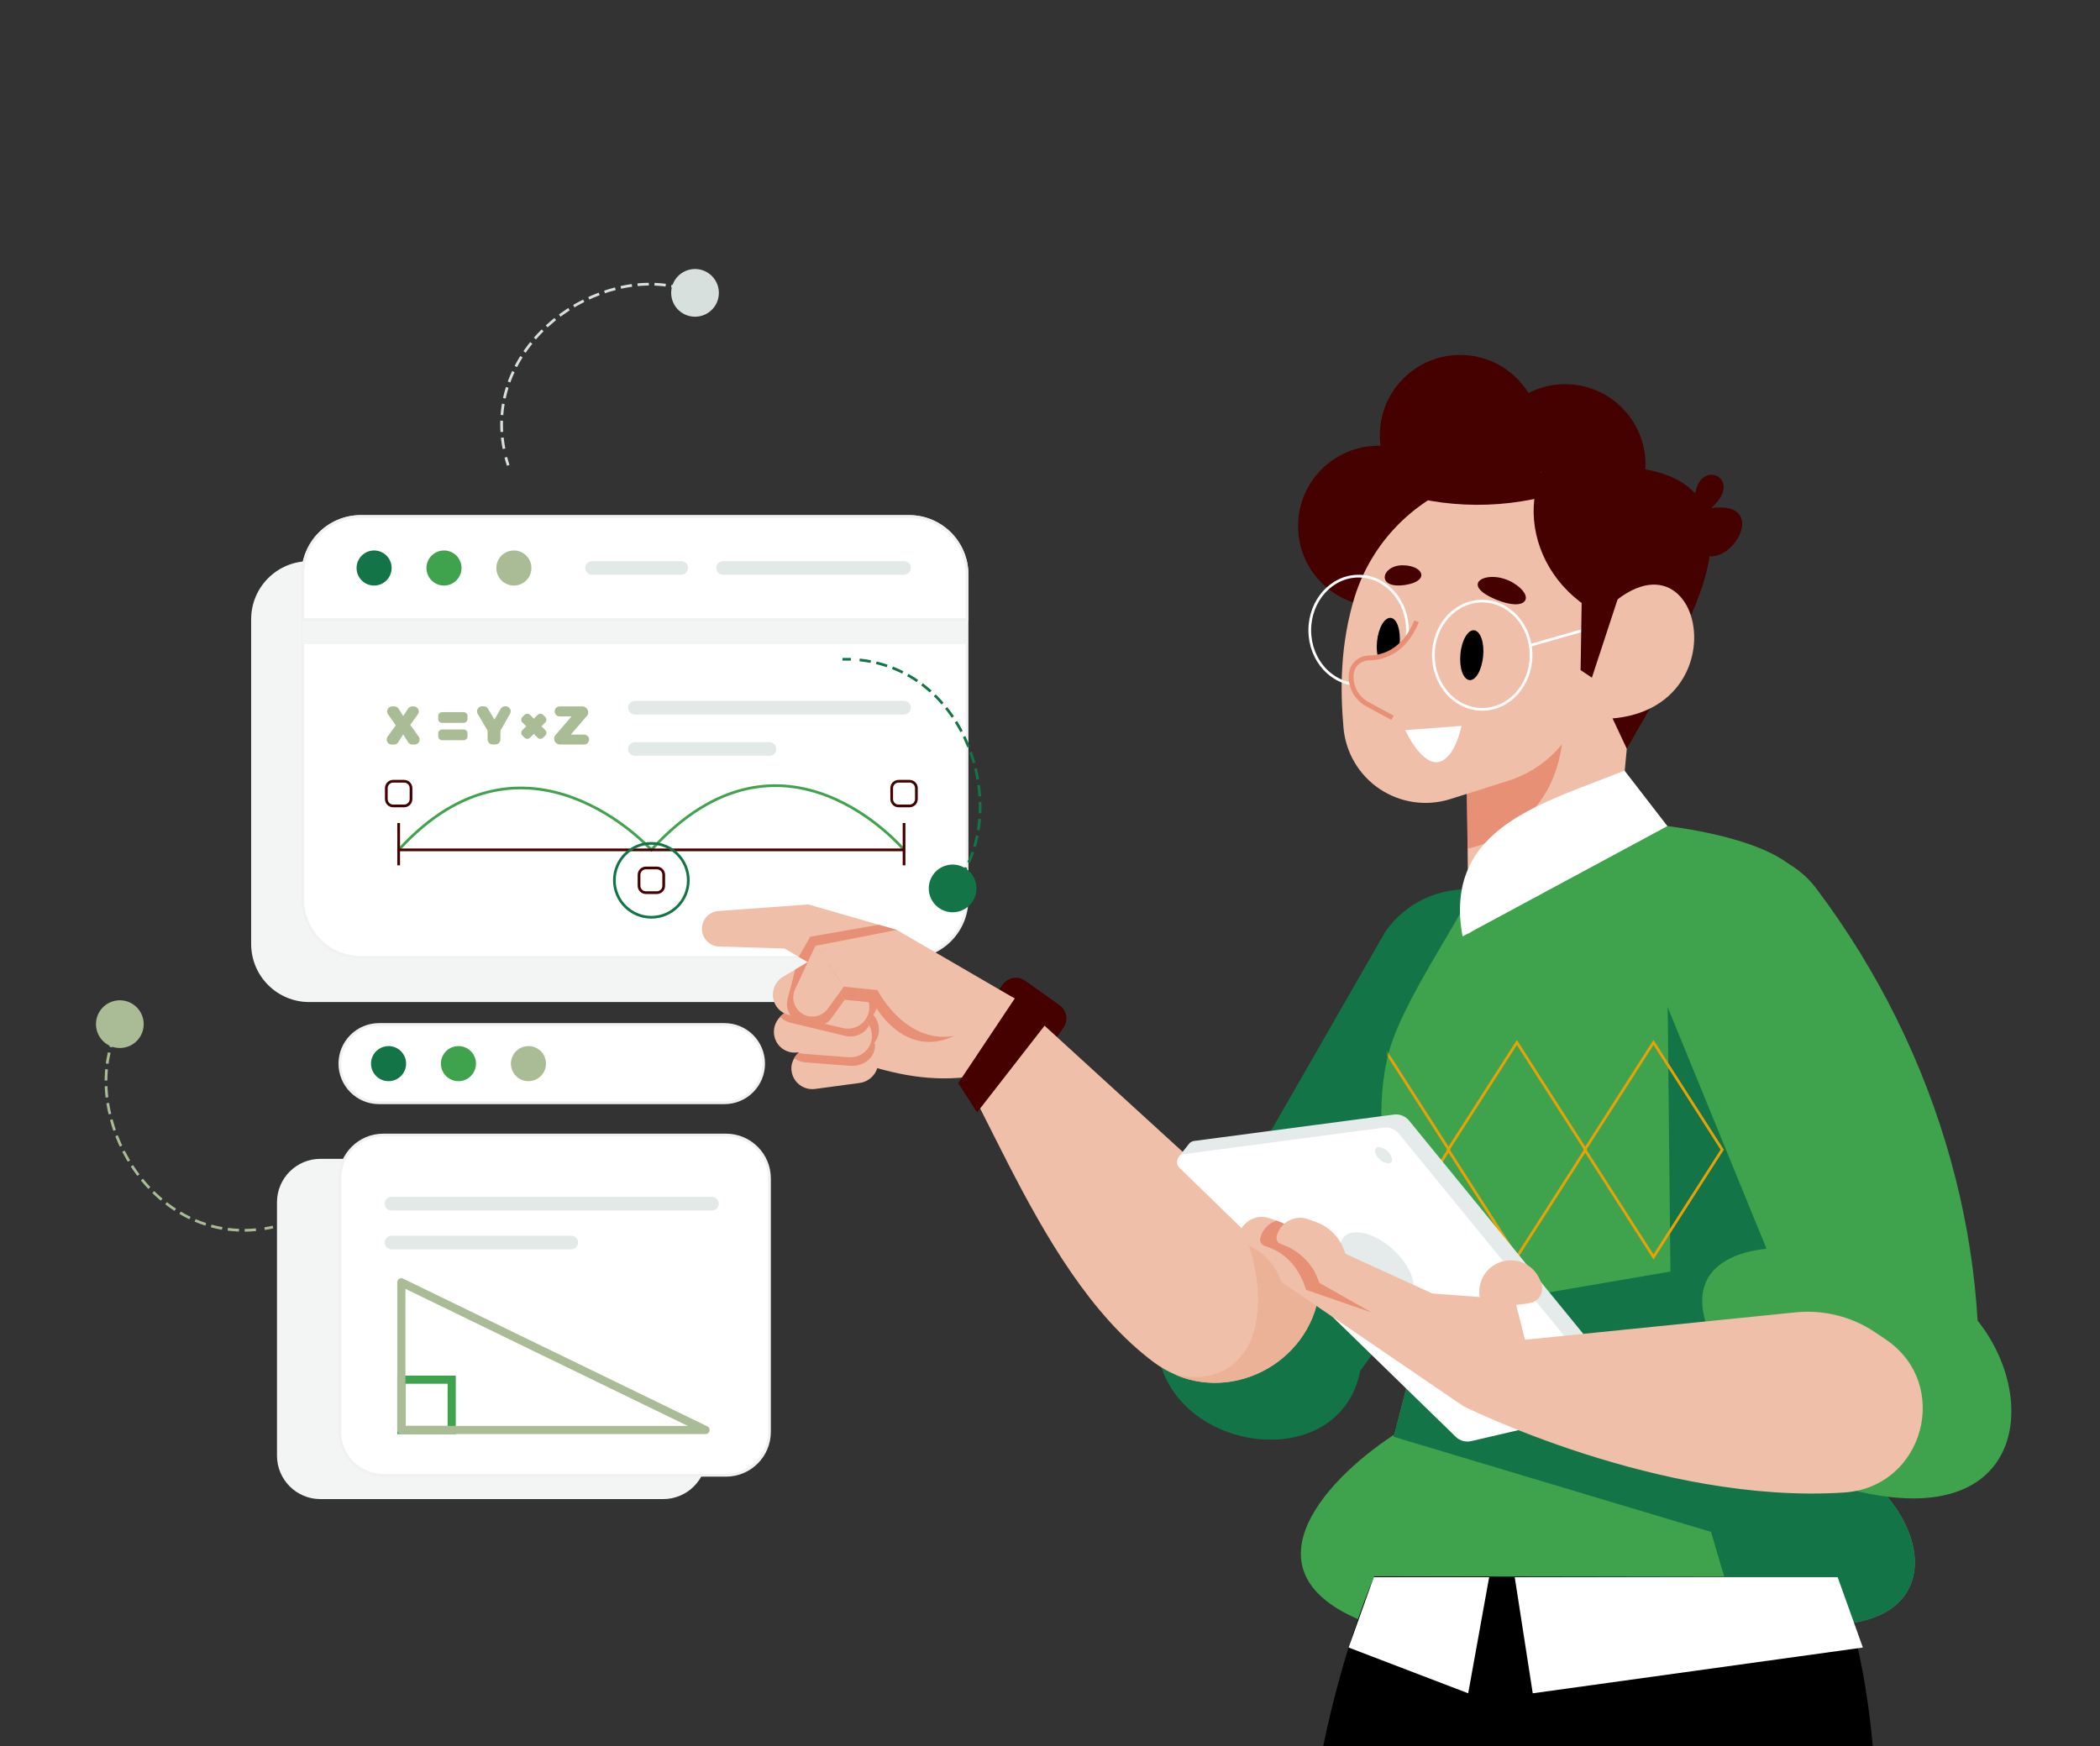 <svg width="772" height="642" viewBox="0 0 772 642" fill="none" xmlns="http://www.w3.org/2000/svg">
<rect x="0" y="0" width="772" height="642" fill="#333333" stroke="none"/>
<g style="mix-blend-mode:multiply">
<path d="M315.192 206.34H113.669C101.885 206.34 92.331 215.894 92.331 227.678V347.107C92.331 358.891 101.885 368.445 113.669 368.445H315.192C326.977 368.445 336.53 358.891 336.53 347.107V227.678C336.53 215.894 326.977 206.34 315.192 206.34Z" fill="#F2F5F4"/>
</g>
<path d="M334.168 189.897H132.645C120.86 189.897 111.307 199.45 111.307 211.235V330.663C111.307 342.448 120.86 352.001 132.645 352.001H334.168C345.953 352.001 355.506 342.448 355.506 330.663V211.235C355.506 199.45 345.953 189.897 334.168 189.897Z" fill="white" stroke="#F1F1F3" stroke-miterlimit="10"/>
<g style="mix-blend-mode:multiply">
<path d="M132.645 198.898H334.168C336.97 198.898 339.745 199.45 342.334 200.522C344.923 201.595 347.275 203.166 349.256 205.148C351.238 207.129 352.809 209.482 353.882 212.07C354.954 214.659 355.506 217.434 355.506 220.236V236.803H111.307V220.236C111.307 214.577 113.555 209.15 117.557 205.148C121.558 201.146 126.986 198.898 132.645 198.898Z" fill="#F2F5F4"/>
</g>
<path d="M132.645 189.912H334.168C336.97 189.912 339.745 190.464 342.334 191.536C344.923 192.609 347.275 194.18 349.256 196.162C351.238 198.143 352.809 200.495 353.882 203.084C354.954 205.673 355.506 208.448 355.506 211.25V227.817H111.307V211.235C111.311 205.578 113.561 200.155 117.562 196.156C121.563 192.158 126.989 189.912 132.645 189.912Z" fill="white" stroke="#F1F1F3" stroke-miterlimit="10"/>
<path d="M217.658 208.841H250.421" stroke="#E3E9E7" stroke-width="5" stroke-linecap="round" stroke-linejoin="round"/>
<path d="M265.8 208.841H332.346" stroke="#E3E9E7" stroke-width="5" stroke-linecap="round" stroke-linejoin="round"/>
<path d="M143.978 208.841C143.981 210.119 143.605 211.368 142.898 212.431C142.191 213.495 141.184 214.324 140.005 214.815C138.826 215.306 137.527 215.436 136.274 215.189C135.022 214.941 133.87 214.328 132.966 213.426C132.062 212.524 131.446 211.374 131.195 210.122C130.945 208.869 131.072 207.571 131.56 206.391C132.048 205.21 132.875 204.202 133.937 203.492C134.999 202.782 136.247 202.403 137.524 202.403C139.233 202.403 140.872 203.081 142.082 204.288C143.292 205.495 143.974 207.132 143.978 208.841Z" fill="#137547"/>
<path d="M169.67 208.841C169.673 210.119 169.297 211.368 168.59 212.431C167.883 213.495 166.876 214.324 165.697 214.815C164.518 215.306 163.22 215.436 161.967 215.189C160.714 214.941 159.562 214.328 158.658 213.426C157.754 212.524 157.138 211.374 156.887 210.122C156.637 208.869 156.764 207.571 157.252 206.391C157.74 205.21 158.567 204.202 159.629 203.492C160.691 202.782 161.939 202.403 163.216 202.403C164.925 202.403 166.564 203.081 167.774 204.288C168.984 205.495 169.666 207.132 169.67 208.841Z" fill="#3FA34D"/>
<path d="M195.362 208.841C195.365 210.119 194.989 211.368 194.282 212.431C193.575 213.495 192.568 214.324 191.389 214.815C190.21 215.306 188.912 215.436 187.659 215.189C186.406 214.941 185.254 214.328 184.35 213.426C183.446 212.524 182.83 211.374 182.58 210.122C182.329 208.869 182.456 207.571 182.944 206.391C183.432 205.21 184.26 204.202 185.321 203.492C186.383 202.782 187.631 202.403 188.908 202.403C190.617 202.403 192.257 203.081 193.467 204.288C194.676 205.495 195.358 207.132 195.362 208.841Z" fill="#AABC95"/>
<path d="M146.556 312.49C193.34 261.291 239.444 312.49 239.444 312.49C287.802 259.361 332.346 312.49 332.346 312.49" stroke="#3FA34D" stroke-miterlimit="10"/>
<path d="M146.556 312.49H332.346" stroke="#450000" stroke-miterlimit="10"/>
<path d="M332.346 302.624V318.172" stroke="#450000" stroke-miterlimit="10"/>
<path d="M146.556 302.624V318.172" stroke="#450000" stroke-miterlimit="10"/>
<path d="M334.353 287.261H330.339C328.94 287.261 327.807 288.395 327.807 289.793V293.808C327.807 295.206 328.94 296.34 330.339 296.34H334.353C335.752 296.34 336.885 295.206 336.885 293.808V289.793C336.885 288.395 335.752 287.261 334.353 287.261Z" stroke="#450000" stroke-miterlimit="10"/>
<path d="M148.564 287.261H144.549C143.151 287.261 142.017 288.395 142.017 289.793V293.808C142.017 295.206 143.151 296.34 144.549 296.34H148.564C149.962 296.34 151.096 295.206 151.096 293.808V289.793C151.096 288.395 149.962 287.261 148.564 287.261Z" stroke="#450000" stroke-miterlimit="10"/>
<path d="M241.466 319.145H237.452C236.053 319.145 234.92 320.278 234.92 321.677V325.691C234.92 327.09 236.053 328.224 237.452 328.224H241.466C242.865 328.224 243.998 327.09 243.998 325.691V321.677C243.998 320.278 242.865 319.145 241.466 319.145Z" stroke="#450000" stroke-miterlimit="10"/>
<path d="M239.444 337.271C246.948 337.271 253.031 331.188 253.031 323.684C253.031 316.18 246.948 310.097 239.444 310.097C231.94 310.097 225.856 316.18 225.856 323.684C225.856 331.188 231.94 337.271 239.444 337.271Z" stroke="#137547" stroke-miterlimit="10"/>
<path d="M150.046 272.933L148.224 270.015L146.387 272.917C146.223 273.179 145.995 273.394 145.725 273.543C145.455 273.692 145.151 273.769 144.843 273.767H144.04C143.698 273.775 143.361 273.689 143.067 273.517C142.772 273.345 142.53 273.094 142.37 272.793C142.21 272.491 142.137 272.151 142.159 271.81C142.181 271.47 142.298 271.142 142.496 270.864L145.491 266.695L142.635 262.634C142.441 262.356 142.328 262.03 142.308 261.692C142.288 261.354 142.362 261.016 142.522 260.718C142.682 260.419 142.921 260.17 143.214 259.999C143.506 259.828 143.84 259.74 144.179 259.747H144.982C145.287 259.743 145.588 259.816 145.858 259.959C146.128 260.102 146.357 260.311 146.526 260.565L148.224 263.283L150 260.581C150.167 260.324 150.396 260.113 150.666 259.968C150.935 259.822 151.237 259.746 151.544 259.747H152.069C152.41 259.738 152.747 259.825 153.042 259.997C153.337 260.169 153.578 260.42 153.738 260.721C153.899 261.022 153.972 261.363 153.95 261.703C153.927 262.044 153.811 262.372 153.613 262.65L150.833 266.525L153.921 270.864C154.119 271.142 154.236 271.47 154.258 271.81C154.281 272.151 154.207 272.491 154.047 272.793C153.887 273.094 153.646 273.345 153.351 273.517C153.056 273.689 152.719 273.775 152.377 273.767H151.528C151.233 273.754 150.945 273.671 150.688 273.527C150.43 273.382 150.21 273.178 150.046 272.933Z" fill="#AABC95"/>
<path d="M183.968 268.656V271.898C183.968 272.386 183.774 272.853 183.429 273.198C183.085 273.542 182.618 273.736 182.13 273.736H181.08C180.593 273.736 180.126 273.542 179.781 273.198C179.437 272.853 179.243 272.386 179.243 271.898V268.656L175.615 262.48C175.449 262.204 175.36 261.889 175.355 261.567C175.35 261.245 175.429 260.927 175.586 260.646C175.742 260.364 175.97 260.129 176.246 259.963C176.522 259.797 176.837 259.707 177.159 259.701H177.869C178.183 259.708 178.489 259.796 178.759 259.955C179.03 260.115 179.255 260.341 179.413 260.612L181.744 264.549L184.091 260.596C184.251 260.328 184.477 260.105 184.747 259.948C185.017 259.792 185.323 259.707 185.635 259.701H185.944C186.265 259.704 186.581 259.791 186.857 259.955C187.134 260.119 187.362 260.353 187.519 260.634C187.676 260.915 187.755 261.232 187.75 261.554C187.745 261.875 187.654 262.189 187.488 262.465L183.968 268.656Z" fill="#AABC95"/>
<path d="M216.561 271.929C216.563 272.17 216.518 272.408 216.427 272.631C216.337 272.854 216.203 273.057 216.033 273.228C215.864 273.398 215.662 273.534 215.44 273.627C215.218 273.719 214.98 273.767 214.74 273.767H205.923C205.334 273.767 204.768 273.532 204.351 273.115C203.934 272.698 203.7 272.133 203.7 271.543C203.694 271.105 203.854 270.68 204.148 270.354L210.108 263.422H205.738C205.251 263.422 204.783 263.228 204.439 262.884C204.094 262.539 203.901 262.072 203.901 261.584C203.901 261.097 204.094 260.63 204.439 260.285C204.783 259.941 205.251 259.747 205.738 259.747H214.029C214.618 259.751 215.181 259.987 215.597 260.403C216.013 260.819 216.249 261.382 216.253 261.97C216.255 262.413 216.095 262.841 215.805 263.175L209.845 270.107H214.74C214.979 270.107 215.216 270.154 215.437 270.246C215.658 270.338 215.859 270.472 216.028 270.641C216.197 270.81 216.331 271.011 216.423 271.232C216.514 271.453 216.561 271.69 216.561 271.929Z" fill="#AABC95"/>
<path d="M170.442 261.847H162.521C161.737 261.847 161.101 262.483 161.101 263.267V264.379C161.101 265.164 161.737 265.8 162.521 265.8H170.442C171.227 265.8 171.863 265.164 171.863 264.379V263.267C171.863 262.483 171.227 261.847 170.442 261.847Z" fill="#AABC95"/>
<path d="M170.442 268.224H162.521C161.737 268.224 161.101 268.86 161.101 269.644V270.756C161.101 271.54 161.737 272.176 162.521 272.176H170.442C171.227 272.176 171.863 271.54 171.863 270.756V269.644C171.863 268.86 171.227 268.224 170.442 268.224Z" fill="#AABC95"/>
<path d="M200.438 268.455L194.837 262.854C194.283 262.299 193.383 262.299 192.828 262.854L192.042 263.64C191.488 264.195 191.488 265.094 192.042 265.649L197.643 271.25C198.198 271.804 199.097 271.804 199.652 271.25L200.438 270.463C200.993 269.909 200.993 269.009 200.438 268.455Z" fill="#AABC95"/>
<path d="M194.838 271.246L200.439 265.645C200.994 265.09 200.994 264.191 200.439 263.636L199.653 262.85C199.098 262.295 198.199 262.295 197.644 262.85L192.043 268.451C191.488 269.006 191.488 269.905 192.043 270.46L192.829 271.246C193.384 271.801 194.283 271.801 194.838 271.246Z" fill="#AABC95"/>
<path d="M233.406 260.21H332.346" stroke="#E3E9E7" stroke-width="5" stroke-linecap="round" stroke-linejoin="round"/>
<path d="M233.406 275.388H282.876" stroke="#E3E9E7" stroke-width="5" stroke-linecap="round" stroke-linejoin="round"/>
<g style="mix-blend-mode:multiply">
<path d="M243.798 426.098H117.792C108.975 426.098 101.827 433.245 101.827 442.063V535.243C101.827 544.06 108.975 551.208 117.792 551.208H243.798C252.615 551.208 259.763 544.06 259.763 535.243V442.063C259.763 433.245 252.615 426.098 243.798 426.098Z" fill="#F2F5F4"/>
</g>
<path d="M266.911 417.343H140.905C132.088 417.343 124.94 424.491 124.94 433.308V526.489C124.94 535.306 132.088 542.454 140.905 542.454H266.911C275.728 542.454 282.876 535.306 282.876 526.489V433.308C282.876 424.491 275.728 417.343 266.911 417.343Z" fill="white" stroke="#F1F1F3" stroke-miterlimit="10"/>
<path d="M139.346 405.485H266.325C270.142 405.485 273.804 403.97 276.505 401.271C279.206 398.573 280.726 394.913 280.73 391.095C280.73 389.203 280.357 387.33 279.634 385.582C278.91 383.835 277.848 382.247 276.511 380.909C275.173 379.571 273.585 378.51 271.837 377.786C270.09 377.062 268.216 376.69 266.325 376.69H139.346C135.525 376.69 131.861 378.207 129.16 380.909C126.458 383.611 124.94 387.275 124.94 391.095C124.945 394.913 126.464 398.573 129.165 401.271C131.866 403.97 135.528 405.485 139.346 405.485Z" fill="white" stroke="#F1F1F3" stroke-miterlimit="10"/>
<path d="M149.289 391.095C149.289 392.372 148.91 393.621 148.201 394.682C147.491 395.744 146.482 396.571 145.302 397.059C144.121 397.547 142.823 397.674 141.571 397.424C140.318 397.174 139.168 396.558 138.266 395.653C137.364 394.749 136.751 393.598 136.504 392.345C136.256 391.092 136.386 389.794 136.877 388.615C137.368 387.436 138.198 386.429 139.261 385.721C140.324 385.014 141.574 384.638 142.851 384.641C143.698 384.641 144.536 384.808 145.318 385.133C146.101 385.457 146.811 385.933 147.409 386.533C148.007 387.132 148.481 387.844 148.804 388.627C149.126 389.41 149.291 390.248 149.289 391.095Z" fill="#137547"/>
<path d="M174.982 391.095C174.982 392.372 174.603 393.621 173.893 394.682C173.183 395.744 172.174 396.571 170.994 397.059C169.814 397.547 168.515 397.674 167.263 397.424C166.01 397.174 164.861 396.558 163.959 395.653C163.057 394.749 162.443 393.598 162.196 392.345C161.949 391.092 162.079 389.794 162.569 388.615C163.06 387.436 163.89 386.429 164.953 385.721C166.017 385.014 167.266 384.638 168.543 384.641C169.39 384.641 170.228 384.808 171.011 385.133C171.793 385.457 172.503 385.933 173.101 386.533C173.699 387.132 174.173 387.844 174.496 388.627C174.819 389.41 174.984 390.248 174.982 391.095Z" fill="#3FA34D"/>
<path d="M200.72 391.095C200.72 392.372 200.341 393.621 199.631 394.682C198.921 395.744 197.912 396.571 196.732 397.059C195.552 397.547 194.254 397.674 193.001 397.424C191.749 397.174 190.599 396.558 189.697 395.653C188.795 394.749 188.182 393.598 187.934 392.345C187.687 391.092 187.817 389.794 188.308 388.615C188.799 387.436 189.628 386.429 190.692 385.721C191.755 385.014 193.004 384.638 194.282 384.641C195.128 384.641 195.967 384.808 196.749 385.133C197.531 385.457 198.242 385.933 198.84 386.533C199.438 387.132 199.912 387.844 200.234 388.627C200.557 389.41 200.722 390.248 200.72 391.095Z" fill="#AABC95"/>
<path d="M143.932 442.588H261.723" stroke="#E3E9E7" stroke-width="5" stroke-linecap="round" stroke-linejoin="round"/>
<path d="M143.932 456.87H209.999" stroke="#E3E9E7" stroke-width="5" stroke-linecap="round" stroke-linejoin="round"/>
<path d="M166.057 507.297H147.545V525.809H166.057V507.297Z" stroke="#3FA34D" stroke-width="3" stroke-miterlimit="10"/>
<path d="M147.545 525.809V471.507L259.377 525.809H147.545Z" stroke="#AABC95" stroke-width="3" stroke-linejoin="round"/>
<path d="M309.711 242.408C310.745 242.408 311.78 242.408 312.799 242.408" stroke="#137547" stroke-miterlimit="10"/>
<path d="M316.01 242.655C355.182 246.762 370.961 295.908 352.85 322.943" stroke="#137547" stroke-miterlimit="10" stroke-dasharray="4.15 2.08"/>
<path d="M352.032 324.24C351.414 325.074 350.781 325.877 350.102 326.664" stroke="#137547" stroke-miterlimit="10"/>
<path d="M348.496 318.064C346.795 318.402 345.233 319.237 344.007 320.463C342.78 321.689 341.945 323.251 341.606 324.951C341.267 326.652 341.44 328.415 342.102 330.017C342.765 331.62 343.888 332.99 345.329 333.954C346.77 334.918 348.465 335.434 350.199 335.435C351.933 335.437 353.629 334.924 355.072 333.962C356.514 333 357.64 331.632 358.305 330.031C358.97 328.429 359.146 326.667 358.81 324.966C358.587 323.835 358.143 322.759 357.503 321.8C356.864 320.841 356.042 320.018 355.084 319.377C354.126 318.736 353.051 318.29 351.921 318.065C350.79 317.839 349.627 317.839 348.496 318.064Z" fill="#137547"/>
<path d="M100.36 451.188C99.341 451.419 98.322 451.605 97.272 451.759" stroke="#AABC95" stroke-miterlimit="10"/>
<path d="M94.091 452.16C54.858 455.82 29.737 410.704 42.182 380.704" stroke="#AABC95" stroke-miterlimit="10" stroke-dasharray="4.15 2.08"/>
<path d="M42.815 379.253C43.247 378.326 43.726 377.4 44.236 376.504" stroke="#AABC95" stroke-miterlimit="10"/>
<path d="M47.416 384.672C49.019 384.007 50.388 382.881 51.351 381.438C52.313 379.994 52.826 378.297 52.824 376.562C52.822 374.827 52.305 373.132 51.34 371.69C50.374 370.249 49.002 369.126 47.398 368.465C45.794 367.803 44.029 367.632 42.328 367.974C40.627 368.315 39.065 369.154 37.841 370.383C36.616 371.612 35.784 373.177 35.449 374.88C35.114 376.582 35.292 378.346 35.96 379.948C36.854 382.092 38.563 383.794 40.711 384.68C42.859 385.566 45.27 385.563 47.416 384.672Z" fill="#AABC95"/>
<path d="M186.824 171.106C186.5 170.118 186.206 169.13 185.959 168.142" stroke="#D7E0DD" stroke-miterlimit="10"/>
<path d="M185.28 165.007C177.73 126.407 220.082 96.84 251.224 106.243" stroke="#D7E0DD" stroke-miterlimit="10" stroke-dasharray="4.15 2.08"/>
<path d="M252.722 106.721C253.695 107.061 254.652 107.432 255.594 107.848" stroke="#D7E0DD" stroke-miterlimit="10"/>
<path d="M247.781 111.847C248.604 113.373 249.862 114.621 251.394 115.433C252.926 116.245 254.664 116.584 256.389 116.408C258.114 116.232 259.748 115.549 261.085 114.445C262.422 113.34 263.401 111.864 263.9 110.203C264.398 108.543 264.393 106.771 263.884 105.114C263.376 103.456 262.388 101.986 261.045 100.889C259.702 99.793 258.063 99.119 256.337 98.954C254.611 98.788 252.875 99.138 251.348 99.959C249.3 101.064 247.774 102.936 247.106 105.165C246.437 107.394 246.68 109.797 247.781 111.847Z" fill="#D7E0DD"/>
<path d="M503.421 597.018H678.696C717.651 593.066 709.993 550.173 666.128 529.777C665.062 529.252 663.982 528.774 662.87 528.31L520.328 522.814C517.858 524.173 515.279 525.701 512.608 527.446L512.207 527.708C485.573 545.248 455.773 579.494 503.421 597.018Z" fill="#3FA34D"/>
<path d="M688.933 647.615H485.341C498.45 578.846 524.173 542.237 524.173 542.237L648.511 534.826C678.017 563.915 686.555 615.485 688.933 647.615Z" fill="black"/>
<path d="M425.434 496.025C431.023 540.493 513.241 544.8 499.206 482.315L425.434 496.025Z" fill="#137547"/>
<path d="M431.919 477.343L483.426 524.96C500.225 507.59 562.556 415.892 574.245 373.03C576.51 364.758 575.781 355.951 572.188 348.163C568.595 340.375 562.368 334.106 554.604 330.46C546.841 326.815 538.039 326.027 529.752 328.236C521.464 330.446 514.223 335.51 509.304 342.536L431.919 477.343Z" fill="#137547"/>
<path d="M362.442 380.988L375.069 389.955C377.752 391.861 381.473 391.23 383.379 388.546L390.933 377.909C392.838 375.225 392.208 371.505 389.524 369.599L376.898 360.632C374.214 358.727 370.494 359.357 368.588 362.041L361.034 372.678C359.128 375.362 359.759 379.083 362.442 380.988Z" fill="#450000"/>
<path d="M335.233 370.56C357.776 384.78 377.57 466.211 424.23 500.951C426.762 502.809 429.503 504.364 432.397 505.583C456.53 515.681 485.341 497.863 485.341 469.731L450.848 438.203L372.984 367.086L335.233 370.56Z" fill="#EFBFA9"/>
<path d="M432.397 505.629C456.53 515.727 485.341 497.909 485.341 469.777L450.848 438.203C473.298 480.338 461.1 511.481 432.521 505.614L432.397 505.629Z" fill="#ECB298"/>
<path d="M372.907 367.071L381.476 388.084C344.127 406.612 317.462 389.196 300.956 386.726L322.804 342.444L372.907 367.071Z" fill="#EFBFA9"/>
<path d="M309.34 362.392C310.191 362.931 310.93 363.628 311.517 364.446C311.672 364.677 311.826 364.894 311.95 365.125C312.905 366.783 313.226 368.731 312.854 370.608C312.482 372.484 311.442 374.163 309.927 375.331L304.508 379.531L296.788 385.444C295.549 386.407 294.044 386.964 292.476 387.039C290.909 387.114 289.358 386.702 288.033 385.861C287.187 385.316 286.453 384.614 285.872 383.792C284.844 382.305 284.371 380.505 284.535 378.704C284.698 376.904 285.488 375.219 286.767 373.941C286.914 373.799 287.069 373.665 287.23 373.54L299.999 362.979C300.127 362.873 300.261 362.775 300.401 362.686C301.687 361.74 303.229 361.205 304.825 361.153C306.421 361.101 307.995 361.533 309.34 362.392Z" fill="#EFBFA9"/>
<path d="M258.126 342.567C257.975 341.67 258.014 340.751 258.239 339.869C258.464 338.988 258.871 338.163 259.433 337.447C259.996 336.732 260.702 336.142 261.506 335.716C262.31 335.289 263.194 335.036 264.101 334.971L297.189 332.562L329.69 341.934L324.24 369.865L288.435 348.774L264.41 348.018C262.892 347.984 261.432 347.421 260.285 346.426C259.138 345.431 258.374 344.066 258.126 342.567Z" fill="#EFBFA9"/>
<path d="M329.69 341.934L323.036 340.02L297.853 344.436L293.607 351.847L325.753 369.942L329.69 341.934Z" fill="#E89076"/>
<path d="M292.387 397.318C293.204 398.429 294.303 399.302 295.571 399.846C296.839 400.389 298.23 400.582 299.598 400.406L316.026 398.198C318.061 397.913 319.907 396.852 321.179 395.238C322.451 393.624 323.049 391.581 322.85 389.536C322.709 388.359 322.314 387.226 321.692 386.216C321.595 386.04 321.487 385.87 321.368 385.707C321.272 385.559 321.158 385.424 321.028 385.305C320.153 384.233 319.008 383.414 317.711 382.931C316.414 382.448 315.012 382.319 313.648 382.557L297.313 385.305C296.199 385.506 295.144 385.949 294.221 386.602C293.298 387.256 292.529 388.105 291.97 389.088C291.816 389.366 291.677 389.659 291.538 389.953C291.031 391.069 290.828 392.299 290.951 393.519C291.082 394.891 291.578 396.202 292.387 397.318Z" fill="#EFBFA9"/>
<path d="M291.97 389.088C293.166 390.013 294.614 390.552 296.124 390.632L312.629 391.898C316.752 392.222 321.739 389.567 321.692 384.008C319.963 381.893 316.52 382.001 313.648 382.464L297.313 385.213C296.191 385.424 295.13 385.881 294.207 386.551C293.283 387.221 292.519 388.087 291.97 389.088Z" fill="#E89076"/>
<path d="M297.421 381.229C297.995 382.167 298.766 382.968 299.68 383.579C300.595 384.189 301.631 384.594 302.717 384.765L314.034 386.309C315.48 386.54 316.961 386.363 318.312 385.797C319.662 385.231 320.828 384.299 321.677 383.106C322.526 381.914 323.025 380.508 323.118 379.047C323.211 377.585 322.893 376.127 322.202 374.837C322.144 374.679 322.066 374.528 321.97 374.389C321.353 373.373 320.515 372.51 319.518 371.863C318.52 371.216 317.39 370.802 316.211 370.653L304.832 369.603C302.949 369.375 301.049 369.859 299.505 370.961C297.898 372.072 296.789 373.768 296.417 375.686C296.031 377.594 296.39 379.578 297.421 381.229Z" fill="#E89076"/>
<path d="M319.006 376.227C319.118 376.366 319.216 376.516 319.299 376.674C319.423 376.844 319.5 377.029 319.608 377.199C320.279 378.445 320.6 379.848 320.538 381.261C320.477 382.675 320.034 384.045 319.257 385.227C318.48 386.409 317.398 387.359 316.125 387.976C314.852 388.593 313.436 388.855 312.027 388.733L295.522 387.498C294.737 387.431 293.967 387.249 293.236 386.957C291.917 386.415 290.773 385.517 289.932 384.363C288.786 382.798 288.283 380.853 288.527 378.929C288.673 377.836 289.041 376.786 289.608 375.841C290.052 375.145 290.604 374.524 291.245 374.003C292.686 372.774 294.541 372.139 296.433 372.228L312.012 372.922H313.015C314.198 372.986 315.351 373.316 316.389 373.888C317.426 374.461 318.321 375.26 319.006 376.227Z" fill="#EFBFA9"/>
<path d="M311.888 372.845H312.892C314.072 372.899 315.225 373.219 316.265 373.78C317.305 374.342 318.205 375.13 318.898 376.087C319.004 376.231 319.102 376.38 319.191 376.535C319.315 376.705 319.392 376.89 319.5 377.06C318.669 378.565 317.367 379.756 315.794 380.451C314.221 381.145 312.464 381.305 310.792 380.905L304.415 379.361L290.612 376.057C290.228 375.975 289.855 375.851 289.5 375.686C288.444 375.261 287.495 374.607 286.721 373.771C286.868 373.63 287.023 373.496 287.184 373.37L299.953 362.809L300.354 362.531L311.842 364.986C312.543 366.175 312.917 367.529 312.925 368.909C312.933 370.29 312.575 371.648 311.888 372.845Z" fill="#E89076"/>
<path d="M310.251 350.843C311.411 351.58 312.359 352.605 313.001 353.82C313.644 355.034 313.959 356.395 313.915 357.768C313.871 359.141 313.471 360.479 312.752 361.65C312.034 362.821 311.023 363.784 309.819 364.446L305.187 367.04L295.352 372.428C293.944 373.217 292.318 373.526 290.72 373.308C289.619 373.18 288.562 372.799 287.632 372.197C286.442 371.448 285.489 370.377 284.883 369.109C284.056 367.384 283.898 365.414 284.44 363.58C284.982 361.746 286.185 360.178 287.817 359.181L292.449 356.448L297.328 353.53L302.068 350.72C303.314 349.993 304.735 349.621 306.177 349.643C307.619 349.664 309.028 350.079 310.251 350.843Z" fill="#EFBFA9"/>
<path d="M296.664 368.46C297.082 369.468 297.712 370.375 298.512 371.118C299.311 371.861 300.26 372.424 301.296 372.768L312.228 376.041C313.622 376.496 315.116 376.552 316.54 376.202C317.964 375.853 319.262 375.111 320.287 374.062C321.312 373.013 322.023 371.698 322.34 370.266C322.656 368.834 322.566 367.342 322.078 365.959C322.031 365.791 321.974 365.626 321.909 365.465C321.452 364.369 320.754 363.39 319.866 362.601C318.979 361.813 317.925 361.235 316.782 360.91L305.712 358.115C303.882 357.603 301.926 357.796 300.231 358.656C298.477 359.505 297.124 361.007 296.463 362.84C295.807 364.67 295.879 366.682 296.664 368.46Z" fill="#E89076"/>
<path d="M288.728 370.313C289.23 371.296 289.94 372.158 290.81 372.838C291.679 373.518 292.686 374 293.761 374.25L309.896 378.018C311.319 378.354 312.808 378.288 314.195 377.827C315.583 377.365 316.814 376.526 317.752 375.404C318.689 374.282 319.296 372.921 319.504 371.474C319.712 370.027 319.513 368.55 318.929 367.21C318.872 367.048 318.8 366.893 318.712 366.746C318.177 365.687 317.408 364.764 316.464 364.044C315.52 363.325 314.425 362.829 313.262 362.593L297.004 359.32C295.141 358.962 293.212 359.303 291.584 360.277C289.905 361.27 288.677 362.875 288.157 364.755C287.637 366.613 287.841 368.599 288.728 370.313Z" fill="#EFBFA9"/>
<path d="M363.612 371.039L326.927 349.886L301.59 354.919L310.514 367.611L320.967 368.645C320.967 368.645 336.592 399.541 363.612 371.039Z" fill="#E89076"/>
<path d="M301.59 354.919L295.29 368.522C294.632 369.945 294.559 371.569 295.088 373.045C295.616 374.521 296.704 375.73 298.116 376.412C299.38 377.016 300.816 377.157 302.174 376.81C303.531 376.463 304.723 375.65 305.542 374.513L310.514 367.611L301.59 354.919Z" fill="#E89076"/>
<path d="M372.907 367.071L329.675 341.934L299.737 347.786L310.221 362.794L322.573 364.06C322.573 364.06 340.962 400.591 372.907 367.071Z" fill="#EFBFA9"/>
<path d="M297.205 353.576L306.994 363.164L305.141 367.086L302.701 372.228C302.576 372.5 302.431 372.763 302.269 373.015C301.463 374.285 300.269 375.261 298.865 375.801C297.461 376.34 295.921 376.414 294.472 376.01C292.926 375.606 291.574 374.665 290.658 373.355C290.043 372.523 289.621 371.565 289.424 370.55C289.226 369.535 289.257 368.489 289.515 367.487L292.326 356.494L297.205 353.576Z" fill="#E89076"/>
<path d="M299.752 347.786L292.264 363.828C291.501 365.499 291.419 367.401 292.036 369.131C292.653 370.861 293.92 372.282 295.568 373.092C297.056 373.813 298.751 373.986 300.354 373.582C301.958 373.179 303.368 372.224 304.338 370.884L310.236 362.747L299.752 347.786Z" fill="#EFBFA9"/>
<path d="M373.694 366.16L352.279 398.244L359.196 409.021L385.321 375.439L373.694 366.16Z" fill="#450000"/>
<path d="M499.206 579.602L633.889 579.834L682.803 579.926C676.309 563.536 670.742 546.793 666.128 529.777C659.597 505.784 653.869 476.942 654.903 451.913C655.521 436.952 657.482 421.234 657.451 405.115C657.451 394.878 666.004 324.101 657.451 317.585C637.765 302.578 581.162 300.184 584.574 303.396L540.23 328.61C537.76 337.117 513.735 370.39 509.875 389.69C509.551 391.126 509.273 392.655 509.026 394.121C508.212 399.228 507.809 404.391 507.822 409.561C507.788 411.083 507.86 412.605 508.038 414.116C508.129 416.394 508.366 418.663 508.748 420.91C511.122 435.772 518.688 449.312 530.102 459.124L529.901 460.019V460.205L521.285 493.694L512.608 527.415L512.376 528.311L499.206 579.602Z" fill="#3FA34D"/>
<path d="M512.207 527.677L512.376 528.311L628.995 563.267L633.889 579.834L637.255 591.229L646.257 597.018H678.681C717.636 593.066 709.978 550.174 666.113 529.777C659.581 505.784 653.853 476.942 654.888 451.913C655.505 436.952 657.466 421.234 657.435 405.115L612.968 359.165L614.08 467.539L537.559 480.663L521.193 493.74L512.608 527.415L512.207 527.677Z" fill="#137547"/>
<mask id="mask0_431_918" style="mask-type:luminance" maskUnits="userSpaceOnUse" x="507" y="302" width="151" height="262">
<path d="M510.493 563.267L653.514 560.704C653.514 560.704 652.633 506.741 654.919 451.913C655.891 427.456 660.539 400.961 654.131 374.034C637.147 303.272 581.177 300.184 584.574 303.396L540.23 328.61C537.744 337.117 513.751 370.39 509.86 389.69C509.551 391.126 509.273 392.639 509.041 394.121C508.217 399.227 507.804 404.39 507.806 409.561C507.782 411.109 507.859 412.656 508.038 414.193C508.139 416.469 508.371 418.738 508.733 420.987C511.123 435.851 518.698 449.389 530.117 459.201L529.901 460.097V460.297L510.493 563.267Z" fill="white"/>
</mask>
<g mask="url(#mask0_431_918)">
<path d="M582.613 422.732L607.857 462.181L633.117 422.732L607.857 383.298L582.613 422.732Z" stroke="#EAA105" stroke-miterlimit="10"/>
<path d="M532.371 422.732L557.631 462.181L582.875 422.732L557.631 383.298L532.371 422.732Z" stroke="#EAA105" stroke-miterlimit="10"/>
<path d="M482.145 422.732L507.389 462.181L532.649 422.732L507.389 383.298L482.145 422.732Z" stroke="#EAA105" stroke-miterlimit="10"/>
</g>
<path d="M506.725 222.954C523.03 222.954 536.247 209.736 536.247 193.432C536.247 177.128 523.03 163.911 506.725 163.911C490.421 163.911 477.204 177.128 477.204 193.432C477.204 209.736 490.421 222.954 506.725 222.954Z" fill="#450000"/>
<path d="M536.787 189.557C553.091 189.557 566.308 176.34 566.308 160.036C566.308 143.731 553.091 130.514 536.787 130.514C520.483 130.514 507.266 143.731 507.266 160.036C507.266 176.34 520.483 189.557 536.787 189.557Z" fill="#450000"/>
<path d="M575.387 200.303C591.691 200.303 604.908 187.086 604.908 170.782C604.908 154.478 591.691 141.261 575.387 141.261C559.083 141.261 545.866 154.478 545.866 170.782C545.866 187.086 559.083 200.303 575.387 200.303Z" fill="#450000"/>
<path d="M612.428 188.816C624.347 219.356 620.148 238.795 600.879 251.487L582.628 231.6L593.545 183.736L612.428 188.816Z" fill="#450000"/>
<path d="M602.114 231.585L595.181 305.944L539.798 343.37L539.01 251.687L602.114 231.585Z" fill="#EFBFA9"/>
<path d="M611.161 252.367L598.037 275.295L589.823 257.817L611.161 252.367Z" fill="#450000"/>
<path d="M539.52 312.058C539.52 312.058 573.689 305.882 574.677 267.282L539.01 278.908L539.52 312.058Z" fill="#E89076"/>
<path d="M516.684 177.436C500.163 197.694 498.002 224.374 498.002 224.374L515.912 227.2L529.592 184.307L516.684 177.436Z" fill="#450000"/>
<path d="M596.509 201.168L591.167 222.336L588.727 231.955L582.196 257.771C580.451 264.625 576.981 270.92 572.117 276.054C567.252 281.189 561.154 284.994 554.404 287.107L533.097 293.839C528.777 295.193 524.209 295.561 519.728 294.916C515.247 294.27 510.968 292.627 507.206 290.109C503.444 287.59 500.295 284.259 497.992 280.362C495.688 276.465 494.288 272.101 493.895 267.591C492.644 253.432 492.644 236.911 498.033 219.356C501.17 209.422 506.62 200.373 513.934 192.954C521.248 185.536 530.218 179.958 540.107 176.68L543.519 175.645L543.889 175.553C545.588 175.12 547.348 174.75 549.108 174.457C553.332 173.712 557.621 173.401 561.908 173.53L575.696 173.932C578.984 174.012 582.213 174.829 585.143 176.322C588.074 177.816 590.632 179.948 592.63 182.562C594.627 185.175 596.012 188.204 596.684 191.424C597.355 194.644 597.295 197.974 596.509 201.168Z" fill="#EFBFA9"/>
<path d="M499.453 251.641C509.37 251.641 517.41 242.731 517.41 231.739C517.41 220.747 509.37 211.837 499.453 211.837C489.536 211.837 481.496 220.747 481.496 231.739C481.496 242.731 489.536 251.641 499.453 251.641Z" stroke="white" stroke-miterlimit="10"/>
<path d="M506.216 235.939C505.722 240.988 507.204 245.203 509.505 245.496C511.805 245.789 514.137 241.79 514.553 236.742C514.97 231.693 513.565 227.4 511.265 227.184C508.964 226.968 506.694 230.874 506.216 235.939Z" fill="black"/>
<path d="M520.822 228.419C516.19 239.536 508.547 241.837 503.251 241.914C501.607 241.939 500.032 242.577 498.833 243.702C497.634 244.827 496.897 246.358 496.767 247.997C496.591 250.19 497.055 252.386 498.101 254.321C499.148 256.256 500.733 257.845 502.665 258.898L516.638 266.494C518.488 267.115 520.448 267.342 522.392 267.161C524.335 266.98 526.22 266.394 527.924 265.442C529.627 264.49 531.113 263.192 532.286 261.631C533.459 260.071 534.293 258.283 534.734 256.381L541.064 229.099L520.822 228.419Z" fill="#EFBFA9"/>
<path d="M511.481 264.703L512.33 263.159L503.066 258.126C501.283 257.156 499.82 255.691 498.853 253.907C497.885 252.123 497.456 250.097 497.616 248.074C497.724 246.657 498.359 245.331 499.397 244.36C500.435 243.388 501.799 242.84 503.22 242.825C508.98 242.732 516.854 240.231 521.609 228.774L519.957 228.095C515.572 238.656 508.424 240.957 503.205 241.034C501.338 241.059 499.548 241.781 498.185 243.057C496.823 244.334 495.986 246.074 495.84 247.936C495.66 250.302 496.166 252.67 497.297 254.757C498.428 256.843 500.136 258.56 502.217 259.701L511.481 264.703Z" fill="#E89076"/>
<path d="M536.88 240.509C536.401 245.558 537.868 249.773 540.184 250.066C542.5 250.36 544.739 246.361 545.233 241.312C545.727 236.263 544.245 232.048 541.944 231.754C539.643 231.461 537.312 235.445 536.88 240.509Z" fill="black"/>
<path d="M549.896 220.421C561.383 225.223 564.548 219.325 556.303 214.323C547.441 208.95 535.598 214.462 549.896 220.421Z" fill="#450000"/>
<path d="M516.777 215.048C525.747 213.582 523.262 207.946 515.758 207.853C507.698 207.761 505.629 216.855 516.777 215.048Z" fill="#450000"/>
<path d="M516.591 268.455L537.281 266.911C537.281 266.911 534.95 278.862 528.943 280.159C522.428 281.502 516.591 268.455 516.591 268.455Z" fill="white"/>
<path d="M544.893 260.812C554.81 260.812 562.85 251.902 562.85 240.91C562.85 229.919 554.81 221.008 544.893 221.008C534.976 221.008 526.936 229.919 526.936 240.91C526.936 251.902 534.976 260.812 544.893 260.812Z" stroke="white" stroke-miterlimit="10"/>
<path d="M562.819 237.189L582.906 231.492" stroke="white" stroke-miterlimit="10"/>
<path d="M566.648 173.607C555.84 199.238 576.221 234.302 619.051 231.739C637.132 195.301 636.36 162.722 566.648 173.607Z" fill="#450000"/>
<path d="M581.393 234.595C624.409 175.491 646.751 269.088 583.524 264.178L581.393 234.595Z" fill="#EFBFA9"/>
<path d="M581.856 196.752L581.054 246.392L585.207 249.171L600.879 201.43L581.856 196.752Z" fill="#450000"/>
<path d="M579.479 178.965C558.428 186.951 535.33 187.77 513.766 181.296C513.766 181.296 525.176 153.798 579.479 178.965Z" fill="#450000"/>
<path d="M622.958 184.601C622.958 167.123 642.258 175.506 628.995 186.809C652.247 183.721 634.646 212.501 623.946 202.418" fill="#450000"/>
<path d="M537.667 344.312C530.194 303.767 568.362 295.167 597.188 283.324L612.968 303.751L537.667 344.312Z" fill="white"/>
<path d="M673.4 460.56C642.953 454.677 614.944 463.215 629.921 493.293L676.241 496.025L673.4 460.56Z" fill="#3FA34D"/>
<path d="M680.209 547.672C762.427 568.933 749.133 480.755 700.189 467.539L680.209 547.672Z" fill="#3FA34D"/>
<path d="M676.519 525.408L725.464 532.618C734.234 463.246 713.668 387.606 667.61 326.587C662.427 319.719 654.842 315.059 646.373 313.539C637.903 312.019 629.172 313.751 621.923 318.388C615.615 322.424 610.81 328.423 608.248 335.46C605.687 342.497 605.512 350.181 607.749 357.328L676.519 525.408Z" fill="#3FA34D"/>
<path d="M433.324 425.357L437.137 420.524C437.601 419.969 438.257 419.61 438.975 419.52L512.361 409.824C513.416 409.678 514.491 409.808 515.481 410.2C516.471 410.592 517.343 411.234 518.012 412.063L596.849 508.594C597.166 508.982 597.379 509.445 597.468 509.938C597.557 510.432 597.518 510.94 597.356 511.414C597.193 511.889 596.913 512.314 596.54 512.65C596.168 512.986 595.716 513.221 595.227 513.334L544.677 525.114C543.662 525.367 542.6 525.358 541.59 525.088C540.58 524.818 539.656 524.295 538.902 523.57L438.11 425.403L433.324 425.357Z" fill="#E5EBEA"/>
<path d="M593.128 513.334L514.291 416.88C513.615 416.059 512.742 415.423 511.754 415.032C510.766 414.64 509.694 414.506 508.64 414.641L435.254 424.337C434.706 424.411 434.189 424.637 433.764 424.99C433.338 425.343 433.02 425.808 432.846 426.333C432.672 426.858 432.65 427.421 432.78 427.958C432.911 428.495 433.19 428.985 433.586 429.371L535.181 528.326C535.934 529.051 536.859 529.573 537.869 529.843C538.879 530.113 539.941 530.122 540.956 529.87L591.506 518.089C591.998 517.978 592.452 517.743 592.827 517.406C593.202 517.069 593.484 516.641 593.646 516.165C593.809 515.688 593.846 515.177 593.756 514.682C593.665 514.186 593.449 513.722 593.128 513.334Z" fill="white"/>
<path d="M518.322 476.973C521.583 473.391 518.788 465.536 512.08 459.427C505.371 453.319 497.289 451.27 494.028 454.851C490.767 458.433 493.562 466.288 500.271 472.396C506.979 478.505 515.061 480.554 518.322 476.973Z" fill="#E5EBEA"/>
<path d="M506.015 424.847C506.472 425.643 507.107 426.323 507.87 426.832C508.634 427.341 509.505 427.666 510.415 427.781C511.836 427.781 512.191 426.376 511.203 424.693C510.748 423.898 510.116 423.22 509.355 422.711C508.594 422.202 507.726 421.876 506.818 421.759C505.382 421.821 505.027 423.18 506.015 424.847Z" fill="#E5EBEA"/>
<path d="M537.899 516.993L471.136 471.43L556.89 477.899L564.162 506.602L537.899 516.993Z" fill="#EFBFA9"/>
<path d="M550.143 480.879L562.217 479.165C563.05 479.048 563.845 478.742 564.54 478.27C565.236 477.798 565.815 477.172 566.231 476.441C566.647 475.71 566.89 474.894 566.941 474.054C566.992 473.215 566.849 472.375 566.525 471.599L566.108 470.58C565.494 469.089 564.575 467.743 563.411 466.627C562.246 465.512 560.862 464.652 559.346 464.103C557.83 463.553 556.216 463.326 554.607 463.437C552.998 463.547 551.43 463.993 550.004 464.744C548.017 465.782 546.375 467.375 545.279 469.33C544.182 471.285 543.678 473.516 543.828 475.753C543.875 476.516 544.08 477.26 544.43 477.94C544.78 478.619 545.267 479.219 545.861 479.701C546.454 480.182 547.141 480.536 547.878 480.739C548.615 480.941 549.386 480.989 550.143 480.879Z" fill="#EFBFA9"/>
<path d="M523.632 480.338L471.136 471.445L470.503 469.901C469.298 466.902 467.452 464.203 465.094 461.992C462.736 459.781 459.924 458.112 456.854 457.101C456.391 456.928 455.994 456.615 455.717 456.205C455.44 455.796 455.298 455.31 455.31 454.816C455.31 454.662 455.31 454.507 455.31 454.353C455.749 452.362 456.864 450.585 458.466 449.323C460.068 448.062 462.057 447.395 464.096 447.436C464.801 447.463 465.5 447.572 466.18 447.76L469.268 448.825L469.577 448.933C472.22 449.85 474.6 451.396 476.513 453.437C478.425 455.479 479.812 457.955 480.555 460.652L522.243 479.736L523.632 480.338Z" fill="#EFBFA9"/>
<path d="M504.131 482.546L480.184 474.286C476.818 464.049 471.074 460.112 464.852 458.074C464.297 457.892 463.831 457.509 463.545 457C463.259 456.491 463.175 455.894 463.308 455.326C463.64 453.808 464.37 452.406 465.423 451.264C466.476 450.122 467.813 449.28 469.299 448.825L469.608 448.933C472.251 449.85 474.631 451.396 476.544 453.437C478.456 455.479 479.843 457.955 480.585 460.652L485.125 471.754L504.131 482.546Z" fill="#E89076"/>
<path d="M485.14 471.754L484.523 470.21C483.313 467.214 481.465 464.517 479.108 462.306C476.751 460.096 473.941 458.425 470.874 457.41C470.319 457.228 469.853 456.845 469.567 456.336C469.281 455.827 469.196 455.23 469.33 454.662C469.592 453.511 470.082 452.424 470.771 451.465C471.46 450.506 472.333 449.695 473.341 449.079C474.348 448.463 475.468 448.055 476.635 447.879C477.803 447.703 478.994 447.762 480.138 448.053L483.565 449.258C486.209 450.177 488.59 451.723 490.504 453.764C492.419 455.805 493.81 458.28 494.559 460.977L537.574 480.663L485.14 471.754Z" fill="#EFBFA9"/>
<path d="M660.075 482.546L554.296 493.262L537.883 516.993C537.883 516.993 610.204 553.292 677.986 548.784C707.322 546.823 717.574 508.902 693.21 492.49L689.381 489.911C680.773 484.107 670.404 481.501 660.075 482.546Z" fill="#EFBFA9"/>
<path d="M684.826 605.788L563.467 622.618L556.844 579.926H675.562L684.826 605.788Z" fill="white"/>
<path d="M547.441 579.926L539.736 622.618L495.778 605.788L505.027 579.926H547.441Z" fill="white"/>
</svg>
